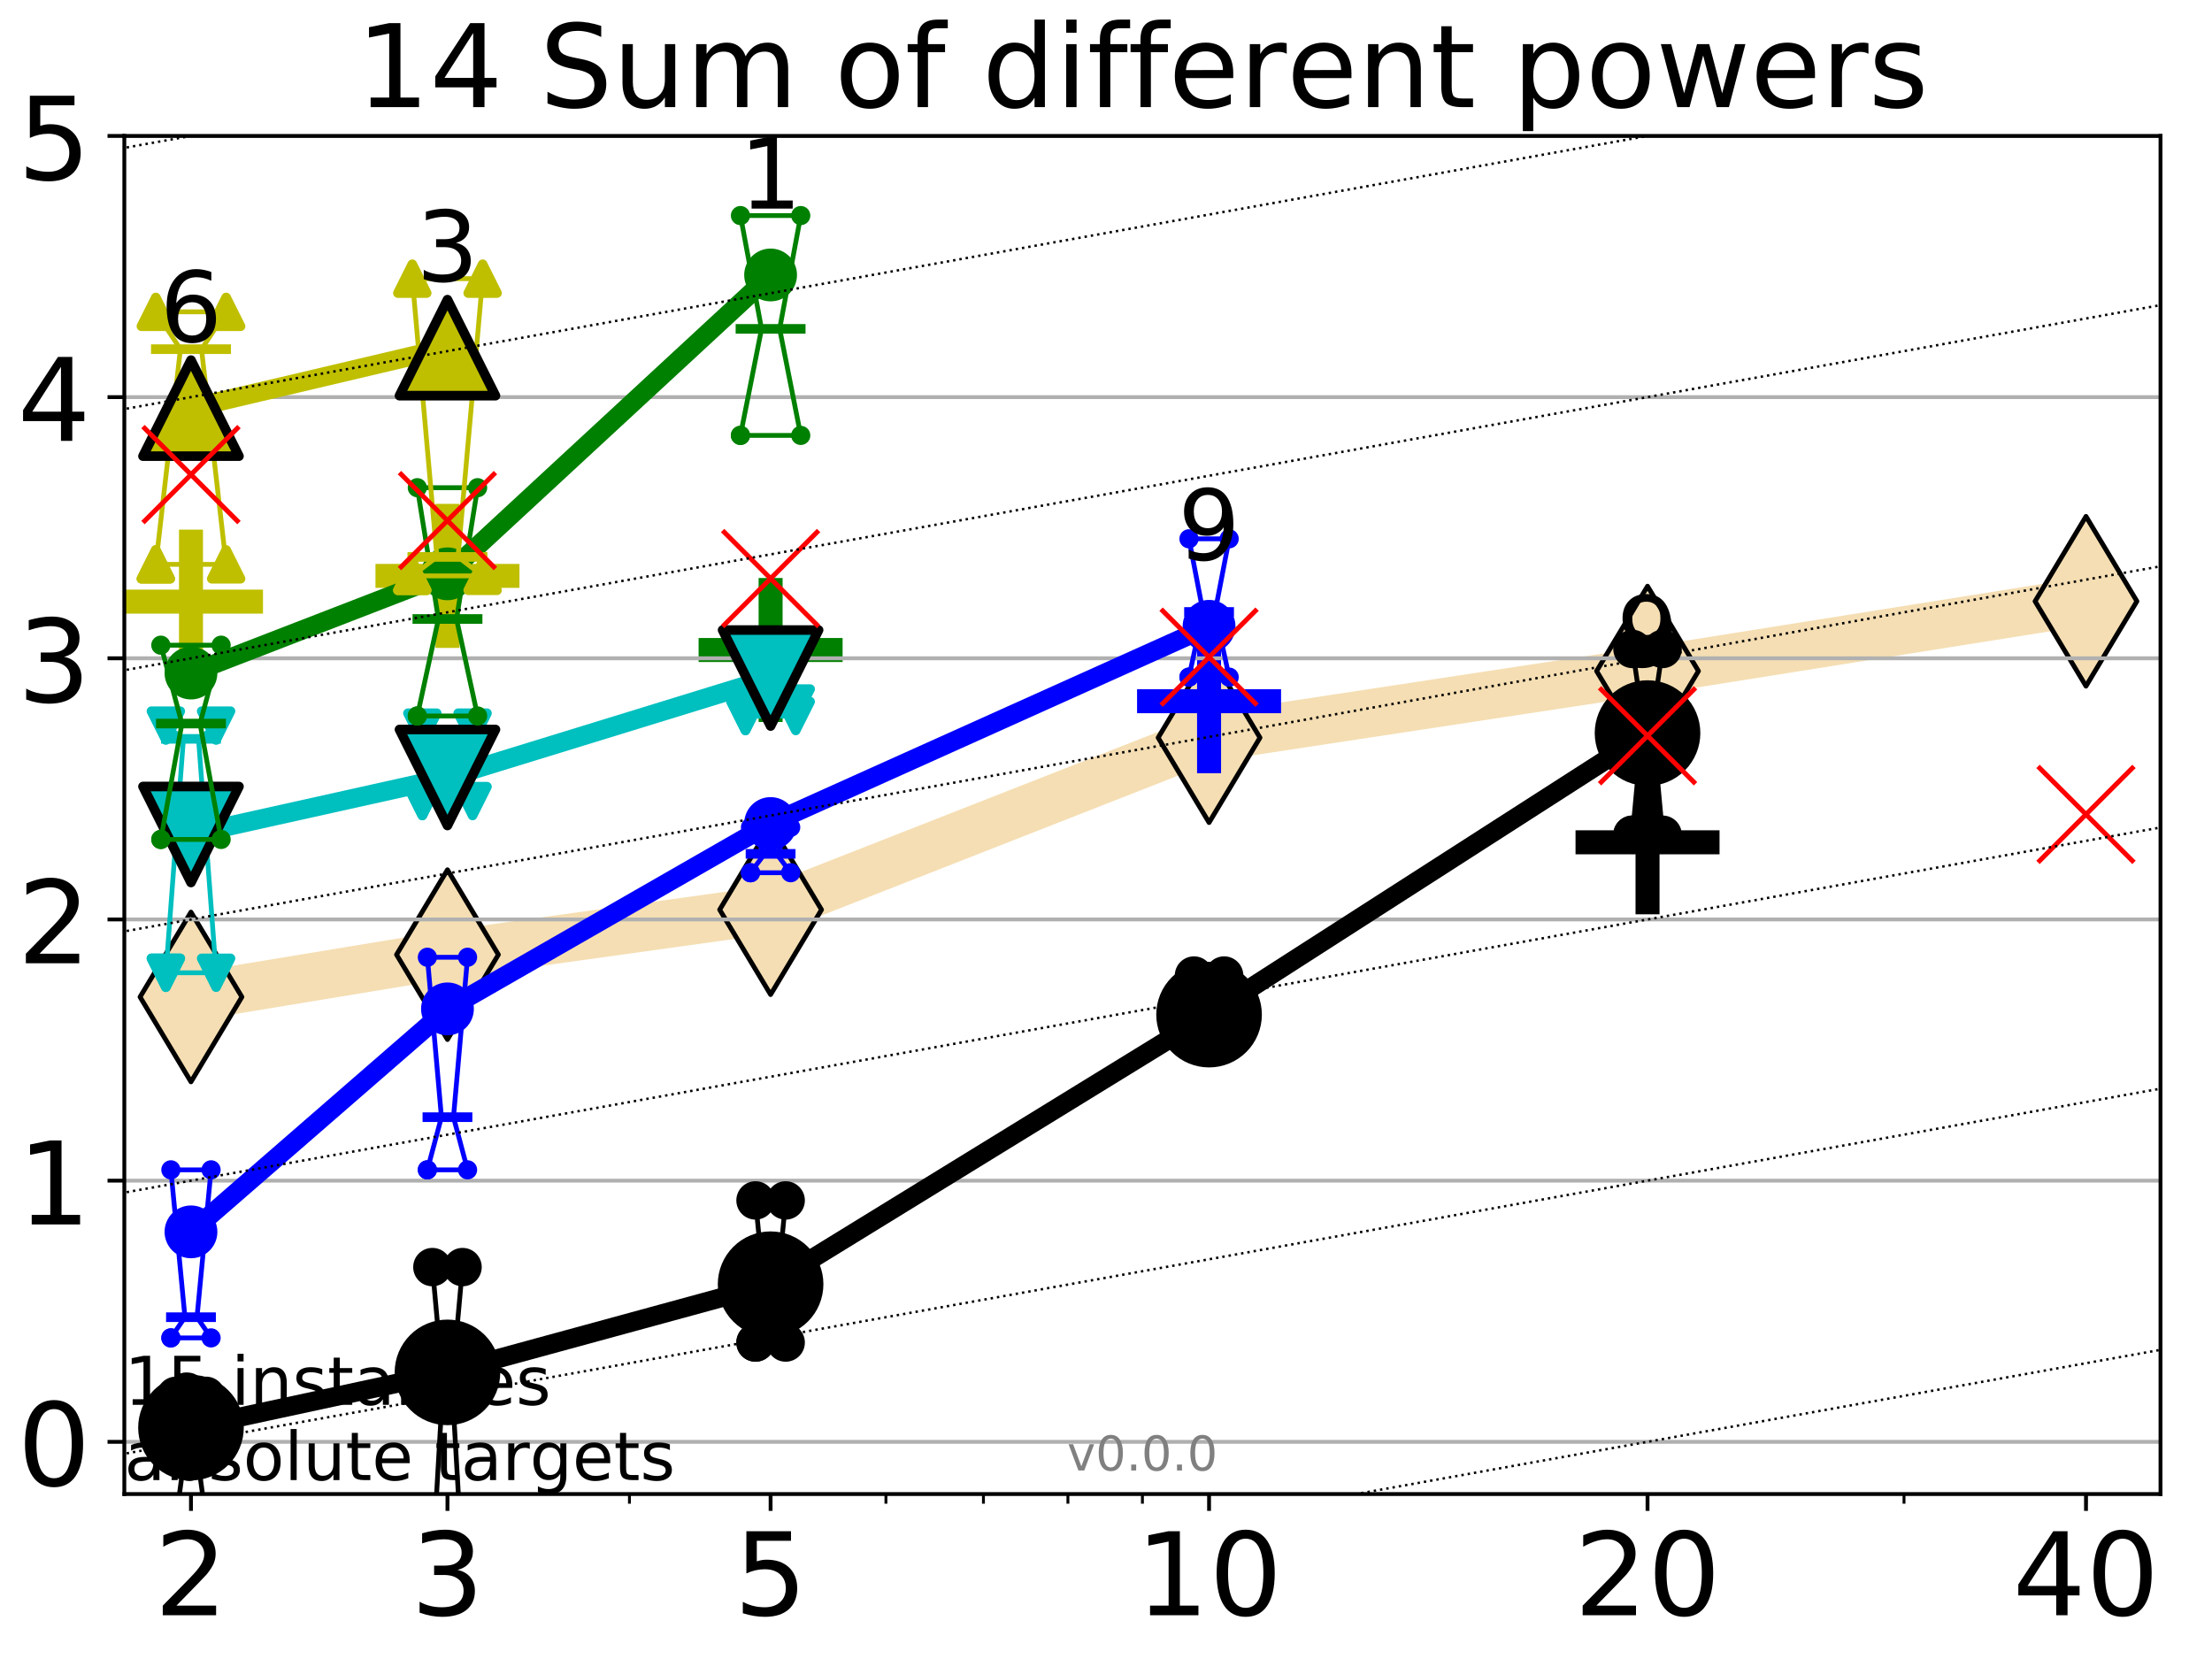 <?xml version="1.0" encoding="utf-8" standalone="no"?>
<!DOCTYPE svg PUBLIC "-//W3C//DTD SVG 1.1//EN"
  "http://www.w3.org/Graphics/SVG/1.1/DTD/svg11.dtd">
<!-- Created with matplotlib (http://matplotlib.org/) -->
<svg height="345.6pt" version="1.1" viewBox="0 0 460.8 345.6" width="460.8pt" xmlns="http://www.w3.org/2000/svg" xmlns:xlink="http://www.w3.org/1999/xlink">
 <defs>
  <style type="text/css">
*{stroke-linecap:butt;stroke-linejoin:round;}
  </style>
 </defs>
 <g id="figure_1">
  <g id="patch_1">
   <path d="M 0 345.6 
L 460.8 345.6 
L 460.8 0 
L 0 0 
z
" style="fill:#ffffff;"/>
  </g>
  <g id="axes_1">
   <g id="patch_2">
    <path d="M 25.9 311.24 
L 450.072 311.24 
L 450.072 28.32 
L 25.9 28.32 
z
" style="fill:#ffffff;"/>
   </g>
   <g id="line2d_1">
    <path clip-path="url(#pa399b75a13)" d="M 39.784 207.686 
L 93.215 198.872 
L 160.53 189.507 
L 251.87 153.675 
L 343.211 139.796 
L 434.551 125.256 
" style="fill:none;stroke:#f5deb3;stroke-linecap:square;stroke-width:10;"/>
    <defs>
     <path d="M -0 17.678 
L 10.607 0 
L 0 -17.678 
L -10.607 -0 
z
" id="m96b3db9149" style="stroke:#000000;stroke-linejoin:miter;"/>
    </defs>
    <g clip-path="url(#pa399b75a13)">
     <use style="fill:#f5deb3;stroke:#000000;stroke-linejoin:miter;" x="39.784" xlink:href="#m96b3db9149" y="207.686"/>
     <use style="fill:#f5deb3;stroke:#000000;stroke-linejoin:miter;" x="93.215" xlink:href="#m96b3db9149" y="198.872"/>
     <use style="fill:#f5deb3;stroke:#000000;stroke-linejoin:miter;" x="160.53" xlink:href="#m96b3db9149" y="189.507"/>
     <use style="fill:#f5deb3;stroke:#000000;stroke-linejoin:miter;" x="251.87" xlink:href="#m96b3db9149" y="153.675"/>
     <use style="fill:#f5deb3;stroke:#000000;stroke-linejoin:miter;" x="343.211" xlink:href="#m96b3db9149" y="139.796"/>
     <use style="fill:#f5deb3;stroke:#000000;stroke-linejoin:miter;" x="434.551" xlink:href="#m96b3db9149" y="125.256"/>
    </g>
   </g>
   <g id="line2d_2">
    <defs>
     <path d="M -15 0 
L 15 0 
M 0 15 
L 0 -15 
" id="m289714e58a" style="stroke:#bfbf00;stroke-width:5;"/>
    </defs>
    <g clip-path="url(#pa399b75a13)">
     <use style="fill:#bfbf00;stroke:#bfbf00;stroke-width:5;" x="39.784" xlink:href="#m289714e58a" y="125.335"/>
    </g>
   </g>
   <g id="line2d_3">
    <defs>
     <path d="M -15 0 
L 15 0 
M 0 15 
L 0 -15 
" id="ma087e06f4d" style="stroke:#0000ff;stroke-width:5;"/>
    </defs>
    <g clip-path="url(#pa399b75a13)">
     <use style="fill:#0000ff;stroke:#0000ff;stroke-width:5;" x="251.87" xlink:href="#ma087e06f4d" y="146.072"/>
    </g>
   </g>
   <g id="line2d_4">
    <g clip-path="url(#pa399b75a13)">
     <use style="fill:#bfbf00;stroke:#bfbf00;stroke-width:5;" x="93.215" xlink:href="#m289714e58a" y="119.967"/>
    </g>
   </g>
   <g id="line2d_5">
    <defs>
     <path d="M -15 0 
L 15 0 
M 0 15 
L 0 -15 
" id="m6d4184bf8c" style="stroke:#000000;stroke-width:5;"/>
    </defs>
    <g clip-path="url(#pa399b75a13)">
     <use style="stroke:#000000;stroke-width:5;" x="343.211" xlink:href="#m6d4184bf8c" y="175.462"/>
    </g>
   </g>
   <g id="line2d_6">
    <defs>
     <path d="M -15 0 
L 15 0 
M 0 15 
L 0 -15 
" id="m604ac83cd5" style="stroke:#008000;stroke-width:5;"/>
    </defs>
    <g clip-path="url(#pa399b75a13)">
     <use style="fill:#008000;stroke:#008000;stroke-width:5;" x="160.53" xlink:href="#m604ac83cd5" y="135.409"/>
    </g>
   </g>
   <g id="matplotlib.axis_1">
    <g id="xtick_1">
     <g id="line2d_7">
      <defs>
       <path d="M 0 0 
L 0 3.5 
" id="m62214cbdfd" style="stroke:#000000;stroke-width:0.8;"/>
      </defs>
      <g>
       <use style="stroke:#000000;stroke-width:0.8;" x="39.784" xlink:href="#m62214cbdfd" y="311.24"/>
      </g>
     </g>
     <g id="text_1">
      <!-- 2 -->
      <defs>
       <path d="M 19.188 8.297 
L 53.609 8.297 
L 53.609 0 
L 7.328 0 
L 7.328 8.297 
Q 12.938 14.109 22.625 23.891 
Q 32.328 33.688 34.812 36.531 
Q 39.547 41.844 41.422 45.531 
Q 43.312 49.219 43.312 52.781 
Q 43.312 58.594 39.234 62.25 
Q 35.156 65.922 28.609 65.922 
Q 23.969 65.922 18.812 64.312 
Q 13.672 62.703 7.812 59.422 
L 7.812 69.391 
Q 13.766 71.781 18.938 73 
Q 24.125 74.219 28.422 74.219 
Q 39.75 74.219 46.484 68.547 
Q 53.219 62.891 53.219 53.422 
Q 53.219 48.922 51.531 44.891 
Q 49.859 40.875 45.406 35.406 
Q 44.188 33.984 37.641 27.219 
Q 31.109 20.453 19.188 8.297 
z
" id="DejaVuSans-32"/>
      </defs>
      <g transform="translate(32.149 336.476)scale(0.24 -0.24)">
       <use xlink:href="#DejaVuSans-32"/>
      </g>
     </g>
    </g>
    <g id="xtick_2">
     <g id="line2d_8">
      <g>
       <use style="stroke:#000000;stroke-width:0.8;" x="93.215" xlink:href="#m62214cbdfd" y="311.24"/>
      </g>
     </g>
     <g id="text_2">
      <!-- 3 -->
      <defs>
       <path d="M 40.578 39.312 
Q 47.656 37.797 51.625 33 
Q 55.609 28.219 55.609 21.188 
Q 55.609 10.406 48.188 4.484 
Q 40.766 -1.422 27.094 -1.422 
Q 22.516 -1.422 17.656 -0.516 
Q 12.797 0.391 7.625 2.203 
L 7.625 11.719 
Q 11.719 9.328 16.594 8.109 
Q 21.484 6.891 26.812 6.891 
Q 36.078 6.891 40.938 10.547 
Q 45.797 14.203 45.797 21.188 
Q 45.797 27.641 41.281 31.266 
Q 36.766 34.906 28.719 34.906 
L 20.219 34.906 
L 20.219 43.016 
L 29.109 43.016 
Q 36.375 43.016 40.234 45.922 
Q 44.094 48.828 44.094 54.297 
Q 44.094 59.906 40.109 62.906 
Q 36.141 65.922 28.719 65.922 
Q 24.656 65.922 20.016 65.031 
Q 15.375 64.156 9.812 62.312 
L 9.812 71.094 
Q 15.438 72.656 20.344 73.438 
Q 25.25 74.219 29.594 74.219 
Q 40.828 74.219 47.359 69.109 
Q 53.906 64.016 53.906 55.328 
Q 53.906 49.266 50.438 45.094 
Q 46.969 40.922 40.578 39.312 
z
" id="DejaVuSans-33"/>
      </defs>
      <g transform="translate(85.58 336.476)scale(0.24 -0.24)">
       <use xlink:href="#DejaVuSans-33"/>
      </g>
     </g>
    </g>
    <g id="xtick_3">
     <g id="line2d_9">
      <g>
       <use style="stroke:#000000;stroke-width:0.8;" x="160.53" xlink:href="#m62214cbdfd" y="311.24"/>
      </g>
     </g>
     <g id="text_3">
      <!-- 5 -->
      <defs>
       <path d="M 10.797 72.906 
L 49.516 72.906 
L 49.516 64.594 
L 19.828 64.594 
L 19.828 46.734 
Q 21.969 47.469 24.109 47.828 
Q 26.266 48.188 28.422 48.188 
Q 40.625 48.188 47.75 41.5 
Q 54.891 34.812 54.891 23.391 
Q 54.891 11.625 47.562 5.094 
Q 40.234 -1.422 26.906 -1.422 
Q 22.312 -1.422 17.547 -0.641 
Q 12.797 0.141 7.719 1.703 
L 7.719 11.625 
Q 12.109 9.234 16.797 8.062 
Q 21.484 6.891 26.703 6.891 
Q 35.156 6.891 40.078 11.328 
Q 45.016 15.766 45.016 23.391 
Q 45.016 31 40.078 35.438 
Q 35.156 39.891 26.703 39.891 
Q 22.75 39.891 18.812 39.016 
Q 14.891 38.141 10.797 36.281 
z
" id="DejaVuSans-35"/>
      </defs>
      <g transform="translate(152.895 336.476)scale(0.24 -0.24)">
       <use xlink:href="#DejaVuSans-35"/>
      </g>
     </g>
    </g>
    <g id="xtick_4">
     <g id="line2d_10">
      <g>
       <use style="stroke:#000000;stroke-width:0.8;" x="251.87" xlink:href="#m62214cbdfd" y="311.24"/>
      </g>
     </g>
     <g id="text_4">
      <!-- 10 -->
      <defs>
       <path d="M 12.406 8.297 
L 28.516 8.297 
L 28.516 63.922 
L 10.984 60.406 
L 10.984 69.391 
L 28.422 72.906 
L 38.281 72.906 
L 38.281 8.297 
L 54.391 8.297 
L 54.391 0 
L 12.406 0 
z
" id="DejaVuSans-31"/>
       <path d="M 31.781 66.406 
Q 24.172 66.406 20.328 58.906 
Q 16.5 51.422 16.5 36.375 
Q 16.5 21.391 20.328 13.891 
Q 24.172 6.391 31.781 6.391 
Q 39.453 6.391 43.281 13.891 
Q 47.125 21.391 47.125 36.375 
Q 47.125 51.422 43.281 58.906 
Q 39.453 66.406 31.781 66.406 
z
M 31.781 74.219 
Q 44.047 74.219 50.516 64.516 
Q 56.984 54.828 56.984 36.375 
Q 56.984 17.969 50.516 8.266 
Q 44.047 -1.422 31.781 -1.422 
Q 19.531 -1.422 13.062 8.266 
Q 6.594 17.969 6.594 36.375 
Q 6.594 54.828 13.062 64.516 
Q 19.531 74.219 31.781 74.219 
z
" id="DejaVuSans-30"/>
      </defs>
      <g transform="translate(236.6 336.476)scale(0.24 -0.24)">
       <use xlink:href="#DejaVuSans-31"/>
       <use x="63.623" xlink:href="#DejaVuSans-30"/>
      </g>
     </g>
    </g>
    <g id="xtick_5">
     <g id="line2d_11">
      <g>
       <use style="stroke:#000000;stroke-width:0.8;" x="343.211" xlink:href="#m62214cbdfd" y="311.24"/>
      </g>
     </g>
     <g id="text_5">
      <!-- 20 -->
      <g transform="translate(327.941 336.476)scale(0.24 -0.24)">
       <use xlink:href="#DejaVuSans-32"/>
       <use x="63.623" xlink:href="#DejaVuSans-30"/>
      </g>
     </g>
    </g>
    <g id="xtick_6">
     <g id="line2d_12">
      <g>
       <use style="stroke:#000000;stroke-width:0.8;" x="434.551" xlink:href="#m62214cbdfd" y="311.24"/>
      </g>
     </g>
     <g id="text_6">
      <!-- 40 -->
      <defs>
       <path d="M 37.797 64.312 
L 12.891 25.391 
L 37.797 25.391 
z
M 35.203 72.906 
L 47.609 72.906 
L 47.609 25.391 
L 58.016 25.391 
L 58.016 17.188 
L 47.609 17.188 
L 47.609 0 
L 37.797 0 
L 37.797 17.188 
L 4.891 17.188 
L 4.891 26.703 
z
" id="DejaVuSans-34"/>
      </defs>
      <g transform="translate(419.281 336.476)scale(0.24 -0.24)">
       <use xlink:href="#DejaVuSans-34"/>
       <use x="63.623" xlink:href="#DejaVuSans-30"/>
      </g>
     </g>
    </g>
    <g id="xtick_7">
     <g id="line2d_13">
      <defs>
       <path d="M 0 0 
L 0 2 
" id="m716f63e120" style="stroke:#000000;stroke-width:0.6;"/>
      </defs>
      <g>
       <use style="stroke:#000000;stroke-width:0.6;" x="39.784" xlink:href="#m716f63e120" y="311.24"/>
      </g>
     </g>
    </g>
    <g id="xtick_8">
     <g id="line2d_14">
      <g>
       <use style="stroke:#000000;stroke-width:0.6;" x="93.215" xlink:href="#m716f63e120" y="311.24"/>
      </g>
     </g>
    </g>
    <g id="xtick_9">
     <g id="line2d_15">
      <g>
       <use style="stroke:#000000;stroke-width:0.6;" x="131.125" xlink:href="#m716f63e120" y="311.24"/>
      </g>
     </g>
    </g>
    <g id="xtick_10">
     <g id="line2d_16">
      <g>
       <use style="stroke:#000000;stroke-width:0.6;" x="160.53" xlink:href="#m716f63e120" y="311.24"/>
      </g>
     </g>
    </g>
    <g id="xtick_11">
     <g id="line2d_17">
      <g>
       <use style="stroke:#000000;stroke-width:0.6;" x="184.555" xlink:href="#m716f63e120" y="311.24"/>
      </g>
     </g>
    </g>
    <g id="xtick_12">
     <g id="line2d_18">
      <g>
       <use style="stroke:#000000;stroke-width:0.6;" x="204.869" xlink:href="#m716f63e120" y="311.24"/>
      </g>
     </g>
    </g>
    <g id="xtick_13">
     <g id="line2d_19">
      <g>
       <use style="stroke:#000000;stroke-width:0.6;" x="222.465" xlink:href="#m716f63e120" y="311.24"/>
      </g>
     </g>
    </g>
    <g id="xtick_14">
     <g id="line2d_20">
      <g>
       <use style="stroke:#000000;stroke-width:0.6;" x="237.986" xlink:href="#m716f63e120" y="311.24"/>
      </g>
     </g>
    </g>
    <g id="xtick_15">
     <g id="line2d_21">
      <g>
       <use style="stroke:#000000;stroke-width:0.6;" x="343.211" xlink:href="#m716f63e120" y="311.24"/>
      </g>
     </g>
    </g>
    <g id="xtick_16">
     <g id="line2d_22">
      <g>
       <use style="stroke:#000000;stroke-width:0.6;" x="396.641" xlink:href="#m716f63e120" y="311.24"/>
      </g>
     </g>
    </g>
    <g id="xtick_17">
     <g id="line2d_23">
      <g>
       <use style="stroke:#000000;stroke-width:0.6;" x="434.551" xlink:href="#m716f63e120" y="311.24"/>
      </g>
     </g>
    </g>
   </g>
   <g id="matplotlib.axis_2">
    <g id="ytick_1">
     <g id="line2d_24">
      <path clip-path="url(#pa399b75a13)" d="M 25.9 300.358 
L 450.072 300.358 
" style="fill:none;stroke:#b0b0b0;stroke-linecap:square;stroke-width:0.8;"/>
     </g>
     <g id="line2d_25">
      <defs>
       <path d="M 0 0 
L -3.5 0 
" id="m434cf7ea95" style="stroke:#000000;stroke-width:0.8;"/>
      </defs>
      <g>
       <use style="stroke:#000000;stroke-width:0.8;" x="25.9" xlink:href="#m434cf7ea95" y="300.358"/>
      </g>
     </g>
     <g id="text_7">
      <!-- 0 -->
      <g transform="translate(3.63 309.477)scale(0.24 -0.24)">
       <use xlink:href="#DejaVuSans-30"/>
      </g>
     </g>
    </g>
    <g id="ytick_2">
     <g id="line2d_26">
      <path clip-path="url(#pa399b75a13)" d="M 25.9 245.951 
L 450.072 245.951 
" style="fill:none;stroke:#b0b0b0;stroke-linecap:square;stroke-width:0.8;"/>
     </g>
     <g id="line2d_27">
      <g>
       <use style="stroke:#000000;stroke-width:0.8;" x="25.9" xlink:href="#m434cf7ea95" y="245.951"/>
      </g>
     </g>
     <g id="text_8">
      <!-- 1 -->
      <g transform="translate(3.63 255.069)scale(0.24 -0.24)">
       <use xlink:href="#DejaVuSans-31"/>
      </g>
     </g>
    </g>
    <g id="ytick_3">
     <g id="line2d_28">
      <path clip-path="url(#pa399b75a13)" d="M 25.9 191.543 
L 450.072 191.543 
" style="fill:none;stroke:#b0b0b0;stroke-linecap:square;stroke-width:0.8;"/>
     </g>
     <g id="line2d_29">
      <g>
       <use style="stroke:#000000;stroke-width:0.8;" x="25.9" xlink:href="#m434cf7ea95" y="191.543"/>
      </g>
     </g>
     <g id="text_9">
      <!-- 2 -->
      <g transform="translate(3.63 200.661)scale(0.24 -0.24)">
       <use xlink:href="#DejaVuSans-32"/>
      </g>
     </g>
    </g>
    <g id="ytick_4">
     <g id="line2d_30">
      <path clip-path="url(#pa399b75a13)" d="M 25.9 137.135 
L 450.072 137.135 
" style="fill:none;stroke:#b0b0b0;stroke-linecap:square;stroke-width:0.8;"/>
     </g>
     <g id="line2d_31">
      <g>
       <use style="stroke:#000000;stroke-width:0.8;" x="25.9" xlink:href="#m434cf7ea95" y="137.135"/>
      </g>
     </g>
     <g id="text_10">
      <!-- 3 -->
      <g transform="translate(3.63 146.254)scale(0.24 -0.24)">
       <use xlink:href="#DejaVuSans-33"/>
      </g>
     </g>
    </g>
    <g id="ytick_5">
     <g id="line2d_32">
      <path clip-path="url(#pa399b75a13)" d="M 25.9 82.728 
L 450.072 82.728 
" style="fill:none;stroke:#b0b0b0;stroke-linecap:square;stroke-width:0.8;"/>
     </g>
     <g id="line2d_33">
      <g>
       <use style="stroke:#000000;stroke-width:0.8;" x="25.9" xlink:href="#m434cf7ea95" y="82.728"/>
      </g>
     </g>
     <g id="text_11">
      <!-- 4 -->
      <g transform="translate(3.63 91.846)scale(0.24 -0.24)">
       <use xlink:href="#DejaVuSans-34"/>
      </g>
     </g>
    </g>
    <g id="ytick_6">
     <g id="line2d_34">
      <path clip-path="url(#pa399b75a13)" d="M 25.9 28.32 
L 450.072 28.32 
" style="fill:none;stroke:#b0b0b0;stroke-linecap:square;stroke-width:0.8;"/>
     </g>
     <g id="line2d_35">
      <g>
       <use style="stroke:#000000;stroke-width:0.8;" x="25.9" xlink:href="#m434cf7ea95" y="28.32"/>
      </g>
     </g>
     <g id="text_12">
      <!-- 5 -->
      <g transform="translate(3.63 37.438)scale(0.24 -0.24)">
       <use xlink:href="#DejaVuSans-35"/>
      </g>
     </g>
    </g>
   </g>
   <g id="line2d_36">
    <path clip-path="url(#pa399b75a13)" d="M 36.644 316.737 
L 38.842 300.358 
L 36.644 290.778 
L 42.924 290.778 
L 40.726 300.358 
L 42.924 316.737 
L 36.644 316.737 
" style="fill:none;stroke:#000000;stroke-linecap:square;"/>
   </g>
   <g id="line2d_37">
    <path clip-path="url(#pa399b75a13)" d="M 36.644 316.737 
L 42.924 316.737 
L 42.924 290.778 
L 36.644 290.778 
L 36.644 316.737 
" style="fill:none;"/>
    <defs>
     <path d="M 0 3 
C 0.796 3 1.559 2.684 2.121 2.121 
C 2.684 1.559 3 0.796 3 0 
C 3 -0.796 2.684 -1.559 2.121 -2.121 
C 1.559 -2.684 0.796 -3 0 -3 
C -0.796 -3 -1.559 -2.684 -2.121 -2.121 
C -2.684 -1.559 -3 -0.796 -3 0 
C -3 0.796 -2.684 1.559 -2.121 2.121 
C -1.559 2.684 -0.796 3 0 3 
z
" id="m499298f7ec" style="stroke:#000000;stroke-width:2;"/>
    </defs>
    <g clip-path="url(#pa399b75a13)">
     <use style="stroke:#000000;stroke-width:2;" x="36.644" xlink:href="#m499298f7ec" y="316.737"/>
     <use style="stroke:#000000;stroke-width:2;" x="42.924" xlink:href="#m499298f7ec" y="316.737"/>
     <use style="stroke:#000000;stroke-width:2;" x="42.924" xlink:href="#m499298f7ec" y="290.778"/>
     <use style="stroke:#000000;stroke-width:2;" x="36.644" xlink:href="#m499298f7ec" y="290.778"/>
     <use style="stroke:#000000;stroke-width:2;" x="36.644" xlink:href="#m499298f7ec" y="316.737"/>
    </g>
   </g>
   <g id="line2d_38">
    <path clip-path="url(#pa399b75a13)" d="M 36.644 300.358 
L 42.924 300.358 
" style="fill:none;stroke:#000000;stroke-linecap:square;stroke-width:2;"/>
   </g>
   <g id="line2d_39">
    <path clip-path="url(#pa399b75a13)" d="M 90.075 326.318 
L 92.273 288.288 
L 90.075 263.959 
L 96.355 263.959 
L 94.157 288.288 
L 96.355 326.318 
L 90.075 326.318 
" style="fill:none;stroke:#000000;stroke-linecap:square;"/>
   </g>
   <g id="line2d_40">
    <path clip-path="url(#pa399b75a13)" d="M 90.075 326.318 
L 96.355 326.318 
L 96.355 263.959 
L 90.075 263.959 
L 90.075 326.318 
" style="fill:none;"/>
    <g clip-path="url(#pa399b75a13)">
     <use style="stroke:#000000;stroke-width:2;" x="90.075" xlink:href="#m499298f7ec" y="326.318"/>
     <use style="stroke:#000000;stroke-width:2;" x="96.355" xlink:href="#m499298f7ec" y="326.318"/>
     <use style="stroke:#000000;stroke-width:2;" x="96.355" xlink:href="#m499298f7ec" y="263.959"/>
     <use style="stroke:#000000;stroke-width:2;" x="90.075" xlink:href="#m499298f7ec" y="263.959"/>
     <use style="stroke:#000000;stroke-width:2;" x="90.075" xlink:href="#m499298f7ec" y="326.318"/>
    </g>
   </g>
   <g id="line2d_41">
    <path clip-path="url(#pa399b75a13)" d="M 90.075 288.288 
L 96.355 288.288 
" style="fill:none;stroke:#000000;stroke-linecap:square;stroke-width:2;"/>
   </g>
   <g id="line2d_42">
    <path clip-path="url(#pa399b75a13)" d="M 157.39 279.672 
L 159.588 272.874 
L 157.39 250.071 
L 163.669 250.071 
L 161.472 272.874 
L 163.669 279.672 
L 157.39 279.672 
" style="fill:none;stroke:#000000;stroke-linecap:square;"/>
   </g>
   <g id="line2d_43">
    <path clip-path="url(#pa399b75a13)" d="M 157.39 279.672 
L 163.669 279.672 
L 163.669 250.071 
L 157.39 250.071 
L 157.39 279.672 
" style="fill:none;"/>
    <g clip-path="url(#pa399b75a13)">
     <use style="stroke:#000000;stroke-width:2;" x="157.39" xlink:href="#m499298f7ec" y="279.672"/>
     <use style="stroke:#000000;stroke-width:2;" x="163.669" xlink:href="#m499298f7ec" y="279.672"/>
     <use style="stroke:#000000;stroke-width:2;" x="163.669" xlink:href="#m499298f7ec" y="250.071"/>
     <use style="stroke:#000000;stroke-width:2;" x="157.39" xlink:href="#m499298f7ec" y="250.071"/>
     <use style="stroke:#000000;stroke-width:2;" x="157.39" xlink:href="#m499298f7ec" y="279.672"/>
    </g>
   </g>
   <g id="line2d_44">
    <path clip-path="url(#pa399b75a13)" d="M 157.39 272.874 
L 163.669 272.874 
" style="fill:none;stroke:#000000;stroke-linecap:square;stroke-width:2;"/>
   </g>
   <g id="line2d_45">
    <path clip-path="url(#pa399b75a13)" d="M 248.73 209.585 
L 250.928 205.18 
L 248.73 203.223 
L 255.01 203.223 
L 252.812 205.18 
L 255.01 209.585 
L 248.73 209.585 
" style="fill:none;stroke:#000000;stroke-linecap:square;"/>
   </g>
   <g id="line2d_46">
    <path clip-path="url(#pa399b75a13)" d="M 248.73 209.585 
L 255.01 209.585 
L 255.01 203.223 
L 248.73 203.223 
L 248.73 209.585 
" style="fill:none;"/>
    <g clip-path="url(#pa399b75a13)">
     <use style="stroke:#000000;stroke-width:2;" x="248.73" xlink:href="#m499298f7ec" y="209.585"/>
     <use style="stroke:#000000;stroke-width:2;" x="255.01" xlink:href="#m499298f7ec" y="209.585"/>
     <use style="stroke:#000000;stroke-width:2;" x="255.01" xlink:href="#m499298f7ec" y="203.223"/>
     <use style="stroke:#000000;stroke-width:2;" x="248.73" xlink:href="#m499298f7ec" y="203.223"/>
     <use style="stroke:#000000;stroke-width:2;" x="248.73" xlink:href="#m499298f7ec" y="209.585"/>
    </g>
   </g>
   <g id="line2d_47">
    <path clip-path="url(#pa399b75a13)" d="M 248.73 205.18 
L 255.01 205.18 
" style="fill:none;stroke:#000000;stroke-linecap:square;stroke-width:2;"/>
   </g>
   <g id="line2d_48">
    <path clip-path="url(#pa399b75a13)" d="M 340.071 173.888 
L 342.269 150.134 
L 340.071 135.191 
L 346.35 135.191 
L 344.152 150.134 
L 346.35 173.888 
L 340.071 173.888 
" style="fill:none;stroke:#000000;stroke-linecap:square;"/>
   </g>
   <g id="line2d_49">
    <path clip-path="url(#pa399b75a13)" d="M 340.071 173.888 
L 346.35 173.888 
L 346.35 135.191 
L 340.071 135.191 
L 340.071 173.888 
" style="fill:none;"/>
    <g clip-path="url(#pa399b75a13)">
     <use style="stroke:#000000;stroke-width:2;" x="340.071" xlink:href="#m499298f7ec" y="173.888"/>
     <use style="stroke:#000000;stroke-width:2;" x="346.35" xlink:href="#m499298f7ec" y="173.888"/>
     <use style="stroke:#000000;stroke-width:2;" x="346.35" xlink:href="#m499298f7ec" y="135.191"/>
     <use style="stroke:#000000;stroke-width:2;" x="340.071" xlink:href="#m499298f7ec" y="135.191"/>
     <use style="stroke:#000000;stroke-width:2;" x="340.071" xlink:href="#m499298f7ec" y="173.888"/>
    </g>
   </g>
   <g id="line2d_50">
    <path clip-path="url(#pa399b75a13)" d="M 340.071 150.134 
L 346.35 150.134 
" style="fill:none;stroke:#000000;stroke-linecap:square;stroke-width:2;"/>
   </g>
   <g id="line2d_51">
    <path clip-path="url(#pa399b75a13)" d="M 39.784 297.401 
L 93.215 285.893 
" style="fill:none;stroke:#000000;stroke-linecap:square;stroke-width:4;"/>
   </g>
   <g id="line2d_52">
    <path clip-path="url(#pa399b75a13)" d="M 93.215 285.893 
L 160.53 267.523 
" style="fill:none;stroke:#000000;stroke-linecap:square;stroke-width:4;"/>
   </g>
   <g id="line2d_53">
    <path clip-path="url(#pa399b75a13)" d="M 160.53 267.523 
L 251.87 211.365 
" style="fill:none;stroke:#000000;stroke-linecap:square;stroke-width:4;"/>
   </g>
   <g id="line2d_54">
    <path clip-path="url(#pa399b75a13)" d="M 251.87 211.365 
L 343.211 152.716 
" style="fill:none;stroke:#000000;stroke-linecap:square;stroke-width:4;"/>
   </g>
   <g id="line2d_55">
    <path clip-path="url(#pa399b75a13)" d="M 39.784 297.401 
L 93.215 285.893 
L 160.53 267.523 
L 251.87 211.365 
L 343.211 152.716 
" style="fill:none;"/>
    <defs>
     <path d="M 0 10 
C 2.652 10 5.196 8.946 7.071 7.071 
C 8.946 5.196 10 2.652 10 0 
C 10 -2.652 8.946 -5.196 7.071 -7.071 
C 5.196 -8.946 2.652 -10 0 -10 
C -2.652 -10 -5.196 -8.946 -7.071 -7.071 
C -8.946 -5.196 -10 -2.652 -10 0 
C -10 2.652 -8.946 5.196 -7.071 7.071 
C -5.196 8.946 -2.652 10 0 10 
z
" id="m76dd045d91" style="stroke:#000000;stroke-width:2;"/>
    </defs>
    <g clip-path="url(#pa399b75a13)">
     <use style="stroke:#000000;stroke-width:2;" x="39.784" xlink:href="#m76dd045d91" y="297.401"/>
     <use style="stroke:#000000;stroke-width:2;" x="93.215" xlink:href="#m76dd045d91" y="285.893"/>
     <use style="stroke:#000000;stroke-width:2;" x="160.53" xlink:href="#m76dd045d91" y="267.523"/>
     <use style="stroke:#000000;stroke-width:2;" x="251.87" xlink:href="#m76dd045d91" y="211.365"/>
     <use style="stroke:#000000;stroke-width:2;" x="343.211" xlink:href="#m76dd045d91" y="152.716"/>
    </g>
   </g>
   <g id="line2d_56">
    <path clip-path="url(#pa399b75a13)" d="M 35.597 278.707 
L 38.528 274.399 
L 35.597 243.699 
L 43.971 243.699 
L 41.04 274.399 
L 43.971 278.707 
L 35.597 278.707 
" style="fill:none;stroke:#0000ff;stroke-linecap:square;"/>
   </g>
   <g id="line2d_57">
    <path clip-path="url(#pa399b75a13)" d="M 35.597 278.707 
L 43.971 278.707 
L 43.971 243.699 
L 35.597 243.699 
L 35.597 278.707 
" style="fill:none;"/>
    <defs>
     <path d="M 0 1.5 
C 0.398 1.5 0.779 1.342 1.061 1.061 
C 1.342 0.779 1.5 0.398 1.5 0 
C 1.5 -0.398 1.342 -0.779 1.061 -1.061 
C 0.779 -1.342 0.398 -1.5 0 -1.5 
C -0.398 -1.5 -0.779 -1.342 -1.061 -1.061 
C -1.342 -0.779 -1.5 -0.398 -1.5 0 
C -1.5 0.398 -1.342 0.779 -1.061 1.061 
C -0.779 1.342 -0.398 1.5 0 1.5 
z
" id="mc74377bb6d" style="stroke:#0000ff;"/>
    </defs>
    <g clip-path="url(#pa399b75a13)">
     <use style="fill:#0000ff;stroke:#0000ff;" x="35.597" xlink:href="#mc74377bb6d" y="278.707"/>
     <use style="fill:#0000ff;stroke:#0000ff;" x="43.971" xlink:href="#mc74377bb6d" y="278.707"/>
     <use style="fill:#0000ff;stroke:#0000ff;" x="43.971" xlink:href="#mc74377bb6d" y="243.699"/>
     <use style="fill:#0000ff;stroke:#0000ff;" x="35.597" xlink:href="#mc74377bb6d" y="243.699"/>
     <use style="fill:#0000ff;stroke:#0000ff;" x="35.597" xlink:href="#mc74377bb6d" y="278.707"/>
    </g>
   </g>
   <g id="line2d_58">
    <path clip-path="url(#pa399b75a13)" d="M 35.597 274.399 
L 43.971 274.399 
" style="fill:none;stroke:#0000ff;stroke-linecap:square;stroke-width:2;"/>
   </g>
   <g id="line2d_59">
    <path clip-path="url(#pa399b75a13)" d="M 89.028 243.699 
L 91.959 232.728 
L 89.028 199.415 
L 97.401 199.415 
L 94.471 232.728 
L 97.401 243.699 
L 89.028 243.699 
" style="fill:none;stroke:#0000ff;stroke-linecap:square;"/>
   </g>
   <g id="line2d_60">
    <path clip-path="url(#pa399b75a13)" d="M 89.028 243.699 
L 97.401 243.699 
L 97.401 199.415 
L 89.028 199.415 
L 89.028 243.699 
" style="fill:none;"/>
    <g clip-path="url(#pa399b75a13)">
     <use style="fill:#0000ff;stroke:#0000ff;" x="89.028" xlink:href="#mc74377bb6d" y="243.699"/>
     <use style="fill:#0000ff;stroke:#0000ff;" x="97.401" xlink:href="#mc74377bb6d" y="243.699"/>
     <use style="fill:#0000ff;stroke:#0000ff;" x="97.401" xlink:href="#mc74377bb6d" y="199.415"/>
     <use style="fill:#0000ff;stroke:#0000ff;" x="89.028" xlink:href="#mc74377bb6d" y="199.415"/>
     <use style="fill:#0000ff;stroke:#0000ff;" x="89.028" xlink:href="#mc74377bb6d" y="243.699"/>
    </g>
   </g>
   <g id="line2d_61">
    <path clip-path="url(#pa399b75a13)" d="M 89.028 232.728 
L 97.401 232.728 
" style="fill:none;stroke:#0000ff;stroke-linecap:square;stroke-width:2;"/>
   </g>
   <g id="line2d_62">
    <path clip-path="url(#pa399b75a13)" d="M 156.343 181.805 
L 159.274 177.879 
L 156.343 172.34 
L 164.716 172.34 
L 161.786 177.879 
L 164.716 181.805 
L 156.343 181.805 
" style="fill:none;stroke:#0000ff;stroke-linecap:square;"/>
   </g>
   <g id="line2d_63">
    <path clip-path="url(#pa399b75a13)" d="M 156.343 181.805 
L 164.716 181.805 
L 164.716 172.34 
L 156.343 172.34 
L 156.343 181.805 
" style="fill:none;"/>
    <g clip-path="url(#pa399b75a13)">
     <use style="fill:#0000ff;stroke:#0000ff;" x="156.343" xlink:href="#mc74377bb6d" y="181.805"/>
     <use style="fill:#0000ff;stroke:#0000ff;" x="164.716" xlink:href="#mc74377bb6d" y="181.805"/>
     <use style="fill:#0000ff;stroke:#0000ff;" x="164.716" xlink:href="#mc74377bb6d" y="172.34"/>
     <use style="fill:#0000ff;stroke:#0000ff;" x="156.343" xlink:href="#mc74377bb6d" y="172.34"/>
     <use style="fill:#0000ff;stroke:#0000ff;" x="156.343" xlink:href="#mc74377bb6d" y="181.805"/>
    </g>
   </g>
   <g id="line2d_64">
    <path clip-path="url(#pa399b75a13)" d="M 156.343 177.879 
L 164.716 177.879 
" style="fill:none;stroke:#0000ff;stroke-linecap:square;stroke-width:2;"/>
   </g>
   <g id="line2d_65">
    <path clip-path="url(#pa399b75a13)" d="M 247.683 141.056 
L 250.614 127.475 
L 247.683 112.245 
L 256.057 112.245 
L 253.126 127.475 
L 256.057 141.056 
L 247.683 141.056 
" style="fill:none;stroke:#0000ff;stroke-linecap:square;"/>
   </g>
   <g id="line2d_66">
    <path clip-path="url(#pa399b75a13)" d="M 247.683 141.056 
L 256.057 141.056 
L 256.057 112.245 
L 247.683 112.245 
L 247.683 141.056 
" style="fill:none;"/>
    <g clip-path="url(#pa399b75a13)">
     <use style="fill:#0000ff;stroke:#0000ff;" x="247.683" xlink:href="#mc74377bb6d" y="141.056"/>
     <use style="fill:#0000ff;stroke:#0000ff;" x="256.057" xlink:href="#mc74377bb6d" y="141.056"/>
     <use style="fill:#0000ff;stroke:#0000ff;" x="256.057" xlink:href="#mc74377bb6d" y="112.245"/>
     <use style="fill:#0000ff;stroke:#0000ff;" x="247.683" xlink:href="#mc74377bb6d" y="112.245"/>
     <use style="fill:#0000ff;stroke:#0000ff;" x="247.683" xlink:href="#mc74377bb6d" y="141.056"/>
    </g>
   </g>
   <g id="line2d_67">
    <path clip-path="url(#pa399b75a13)" d="M 247.683 127.475 
L 256.057 127.475 
" style="fill:none;stroke:#0000ff;stroke-linecap:square;stroke-width:2;"/>
   </g>
   <g id="line2d_68">
    <path clip-path="url(#pa399b75a13)" d="M 39.784 256.619 
L 93.215 210.167 
" style="fill:none;stroke:#0000ff;stroke-linecap:square;stroke-width:4;"/>
   </g>
   <g id="line2d_69">
    <path clip-path="url(#pa399b75a13)" d="M 93.215 210.167 
L 160.53 171.553 
" style="fill:none;stroke:#0000ff;stroke-linecap:square;stroke-width:4;"/>
   </g>
   <g id="line2d_70">
    <path clip-path="url(#pa399b75a13)" d="M 160.53 171.553 
L 251.87 130.47 
" style="fill:none;stroke:#0000ff;stroke-linecap:square;stroke-width:4;"/>
   </g>
   <g id="line2d_71">
    <path clip-path="url(#pa399b75a13)" d="M 39.784 256.619 
L 93.215 210.167 
L 160.53 171.553 
L 251.87 130.47 
" style="fill:none;"/>
    <defs>
     <path d="M 0 5 
C 1.326 5 2.598 4.473 3.536 3.536 
C 4.473 2.598 5 1.326 5 0 
C 5 -1.326 4.473 -2.598 3.536 -3.536 
C 2.598 -4.473 1.326 -5 0 -5 
C -1.326 -5 -2.598 -4.473 -3.536 -3.536 
C -4.473 -2.598 -5 -1.326 -5 0 
C -5 1.326 -4.473 2.598 -3.536 3.536 
C -2.598 4.473 -1.326 5 0 5 
z
" id="m9a54b0d5cd" style="stroke:#0000ff;"/>
    </defs>
    <g clip-path="url(#pa399b75a13)">
     <use style="fill:#0000ff;stroke:#0000ff;" x="39.784" xlink:href="#m9a54b0d5cd" y="256.619"/>
     <use style="fill:#0000ff;stroke:#0000ff;" x="93.215" xlink:href="#m9a54b0d5cd" y="210.167"/>
     <use style="fill:#0000ff;stroke:#0000ff;" x="160.53" xlink:href="#m9a54b0d5cd" y="171.553"/>
     <use style="fill:#0000ff;stroke:#0000ff;" x="251.87" xlink:href="#m9a54b0d5cd" y="130.47"/>
    </g>
   </g>
   <g id="line2d_72">
    <path clip-path="url(#pa399b75a13)" d="M 34.551 202.649 
L 38.214 153.919 
L 34.551 151.155 
L 45.017 151.155 
L 41.354 153.919 
L 45.017 202.649 
L 34.551 202.649 
" style="fill:none;stroke:#00bfbf;stroke-linecap:square;"/>
   </g>
   <g id="line2d_73">
    <path clip-path="url(#pa399b75a13)" d="M 34.551 202.649 
L 45.017 202.649 
L 45.017 151.155 
L 34.551 151.155 
L 34.551 202.649 
" style="fill:none;"/>
    <defs>
     <path d="M -0 3 
L 3 -3 
L -3 -3 
z
" id="m1c221fce68" style="stroke:#00bfbf;stroke-linejoin:miter;stroke-width:2;"/>
    </defs>
    <g clip-path="url(#pa399b75a13)">
     <use style="fill:#00bfbf;stroke:#00bfbf;stroke-linejoin:miter;stroke-width:2;" x="34.551" xlink:href="#m1c221fce68" y="202.649"/>
     <use style="fill:#00bfbf;stroke:#00bfbf;stroke-linejoin:miter;stroke-width:2;" x="45.017" xlink:href="#m1c221fce68" y="202.649"/>
     <use style="fill:#00bfbf;stroke:#00bfbf;stroke-linejoin:miter;stroke-width:2;" x="45.017" xlink:href="#m1c221fce68" y="151.155"/>
     <use style="fill:#00bfbf;stroke:#00bfbf;stroke-linejoin:miter;stroke-width:2;" x="34.551" xlink:href="#m1c221fce68" y="151.155"/>
     <use style="fill:#00bfbf;stroke:#00bfbf;stroke-linejoin:miter;stroke-width:2;" x="34.551" xlink:href="#m1c221fce68" y="202.649"/>
    </g>
   </g>
   <g id="line2d_74">
    <path clip-path="url(#pa399b75a13)" d="M 34.551 153.919 
L 45.017 153.919 
" style="fill:none;stroke:#00bfbf;stroke-linecap:square;stroke-width:2;"/>
   </g>
   <g id="line2d_75">
    <path clip-path="url(#pa399b75a13)" d="M 87.982 166.879 
L 91.645 154.618 
L 87.982 151.579 
L 98.448 151.579 
L 94.785 154.618 
L 98.448 166.879 
L 87.982 166.879 
" style="fill:none;stroke:#00bfbf;stroke-linecap:square;"/>
   </g>
   <g id="line2d_76">
    <path clip-path="url(#pa399b75a13)" d="M 87.982 166.879 
L 98.448 166.879 
L 98.448 151.579 
L 87.982 151.579 
L 87.982 166.879 
" style="fill:none;"/>
    <g clip-path="url(#pa399b75a13)">
     <use style="fill:#00bfbf;stroke:#00bfbf;stroke-linejoin:miter;stroke-width:2;" x="87.982" xlink:href="#m1c221fce68" y="166.879"/>
     <use style="fill:#00bfbf;stroke:#00bfbf;stroke-linejoin:miter;stroke-width:2;" x="98.448" xlink:href="#m1c221fce68" y="166.879"/>
     <use style="fill:#00bfbf;stroke:#00bfbf;stroke-linejoin:miter;stroke-width:2;" x="98.448" xlink:href="#m1c221fce68" y="151.579"/>
     <use style="fill:#00bfbf;stroke:#00bfbf;stroke-linejoin:miter;stroke-width:2;" x="87.982" xlink:href="#m1c221fce68" y="151.579"/>
     <use style="fill:#00bfbf;stroke:#00bfbf;stroke-linejoin:miter;stroke-width:2;" x="87.982" xlink:href="#m1c221fce68" y="166.879"/>
    </g>
   </g>
   <g id="line2d_77">
    <path clip-path="url(#pa399b75a13)" d="M 87.982 154.618 
L 98.448 154.618 
" style="fill:none;stroke:#00bfbf;stroke-linecap:square;stroke-width:2;"/>
   </g>
   <g id="line2d_78">
    <path clip-path="url(#pa399b75a13)" d="M 155.296 149.166 
L 158.96 146.549 
L 155.296 146.549 
L 165.763 146.549 
L 162.1 146.549 
L 165.763 149.166 
L 155.296 149.166 
" style="fill:none;stroke:#00bfbf;stroke-linecap:square;"/>
   </g>
   <g id="line2d_79">
    <path clip-path="url(#pa399b75a13)" d="M 155.296 149.166 
L 165.763 149.166 
L 165.763 146.549 
L 155.296 146.549 
L 155.296 149.166 
" style="fill:none;"/>
    <g clip-path="url(#pa399b75a13)">
     <use style="fill:#00bfbf;stroke:#00bfbf;stroke-linejoin:miter;stroke-width:2;" x="155.296" xlink:href="#m1c221fce68" y="149.166"/>
     <use style="fill:#00bfbf;stroke:#00bfbf;stroke-linejoin:miter;stroke-width:2;" x="165.763" xlink:href="#m1c221fce68" y="149.166"/>
     <use style="fill:#00bfbf;stroke:#00bfbf;stroke-linejoin:miter;stroke-width:2;" x="165.763" xlink:href="#m1c221fce68" y="146.549"/>
     <use style="fill:#00bfbf;stroke:#00bfbf;stroke-linejoin:miter;stroke-width:2;" x="155.296" xlink:href="#m1c221fce68" y="146.549"/>
     <use style="fill:#00bfbf;stroke:#00bfbf;stroke-linejoin:miter;stroke-width:2;" x="155.296" xlink:href="#m1c221fce68" y="149.166"/>
    </g>
   </g>
   <g id="line2d_80">
    <path clip-path="url(#pa399b75a13)" d="M 155.296 146.549 
L 165.763 146.549 
" style="fill:none;stroke:#00bfbf;stroke-linecap:square;stroke-width:2;"/>
   </g>
   <g id="line2d_81">
    <path clip-path="url(#pa399b75a13)" d="M 39.784 173.844 
L 93.215 161.967 
" style="fill:none;stroke:#00bfbf;stroke-linecap:square;stroke-width:4;"/>
   </g>
   <g id="line2d_82">
    <path clip-path="url(#pa399b75a13)" d="M 93.215 161.967 
L 160.53 141.248 
" style="fill:none;stroke:#00bfbf;stroke-linecap:square;stroke-width:4;"/>
   </g>
   <g id="line2d_83">
    <path clip-path="url(#pa399b75a13)" d="M 39.784 173.844 
L 93.215 161.967 
L 160.53 141.248 
" style="fill:none;"/>
    <defs>
     <path d="M -0 10 
L 10 -10 
L -10 -10 
z
" id="mfe4f5136b6" style="stroke:#000000;stroke-linejoin:miter;stroke-width:2;"/>
    </defs>
    <g clip-path="url(#pa399b75a13)">
     <use style="fill:#00bfbf;stroke:#000000;stroke-linejoin:miter;stroke-width:2;" x="39.784" xlink:href="#mfe4f5136b6" y="173.844"/>
     <use style="fill:#00bfbf;stroke:#000000;stroke-linejoin:miter;stroke-width:2;" x="93.215" xlink:href="#mfe4f5136b6" y="161.967"/>
     <use style="fill:#00bfbf;stroke:#000000;stroke-linejoin:miter;stroke-width:2;" x="160.53" xlink:href="#mfe4f5136b6" y="141.248"/>
    </g>
   </g>
   <g id="line2d_84">
    <path clip-path="url(#pa399b75a13)" d="M 33.504 174.871 
L 37.9 150.731 
L 33.504 134.405 
L 46.064 134.405 
L 41.668 150.731 
L 46.064 174.871 
L 33.504 174.871 
" style="fill:none;stroke:#008000;stroke-linecap:square;"/>
   </g>
   <g id="line2d_85">
    <path clip-path="url(#pa399b75a13)" d="M 33.504 174.871 
L 46.064 174.871 
L 46.064 134.405 
L 33.504 134.405 
L 33.504 174.871 
" style="fill:none;"/>
    <defs>
     <path d="M 0 1.5 
C 0.398 1.5 0.779 1.342 1.061 1.061 
C 1.342 0.779 1.5 0.398 1.5 0 
C 1.5 -0.398 1.342 -0.779 1.061 -1.061 
C 0.779 -1.342 0.398 -1.5 0 -1.5 
C -0.398 -1.5 -0.779 -1.342 -1.061 -1.061 
C -1.342 -0.779 -1.5 -0.398 -1.5 0 
C -1.5 0.398 -1.342 0.779 -1.061 1.061 
C -0.779 1.342 -0.398 1.5 0 1.5 
z
" id="me70b17bcee" style="stroke:#008000;"/>
    </defs>
    <g clip-path="url(#pa399b75a13)">
     <use style="fill:#008000;stroke:#008000;" x="33.504" xlink:href="#me70b17bcee" y="174.871"/>
     <use style="fill:#008000;stroke:#008000;" x="46.064" xlink:href="#me70b17bcee" y="174.871"/>
     <use style="fill:#008000;stroke:#008000;" x="46.064" xlink:href="#me70b17bcee" y="134.405"/>
     <use style="fill:#008000;stroke:#008000;" x="33.504" xlink:href="#me70b17bcee" y="134.405"/>
     <use style="fill:#008000;stroke:#008000;" x="33.504" xlink:href="#me70b17bcee" y="174.871"/>
    </g>
   </g>
   <g id="line2d_86">
    <path clip-path="url(#pa399b75a13)" d="M 33.504 150.731 
L 46.064 150.731 
" style="fill:none;stroke:#008000;stroke-linecap:square;stroke-width:2;"/>
   </g>
   <g id="line2d_87">
    <path clip-path="url(#pa399b75a13)" d="M 86.935 149.153 
L 91.331 128.941 
L 86.935 101.596 
L 99.495 101.596 
L 95.099 128.941 
L 99.495 149.153 
L 86.935 149.153 
" style="fill:none;stroke:#008000;stroke-linecap:square;"/>
   </g>
   <g id="line2d_88">
    <path clip-path="url(#pa399b75a13)" d="M 86.935 149.153 
L 99.495 149.153 
L 99.495 101.596 
L 86.935 101.596 
L 86.935 149.153 
" style="fill:none;"/>
    <g clip-path="url(#pa399b75a13)">
     <use style="fill:#008000;stroke:#008000;" x="86.935" xlink:href="#me70b17bcee" y="149.153"/>
     <use style="fill:#008000;stroke:#008000;" x="99.495" xlink:href="#me70b17bcee" y="149.153"/>
     <use style="fill:#008000;stroke:#008000;" x="99.495" xlink:href="#me70b17bcee" y="101.596"/>
     <use style="fill:#008000;stroke:#008000;" x="86.935" xlink:href="#me70b17bcee" y="101.596"/>
     <use style="fill:#008000;stroke:#008000;" x="86.935" xlink:href="#me70b17bcee" y="149.153"/>
    </g>
   </g>
   <g id="line2d_89">
    <path clip-path="url(#pa399b75a13)" d="M 86.935 128.941 
L 99.495 128.941 
" style="fill:none;stroke:#008000;stroke-linecap:square;stroke-width:2;"/>
   </g>
   <g id="line2d_90">
    <path clip-path="url(#pa399b75a13)" d="M 154.25 90.7 
L 158.646 68.516 
L 154.25 44.907 
L 166.809 44.907 
L 162.414 68.516 
L 166.809 90.7 
L 154.25 90.7 
" style="fill:none;stroke:#008000;stroke-linecap:square;"/>
   </g>
   <g id="line2d_91">
    <path clip-path="url(#pa399b75a13)" d="M 154.25 90.7 
L 166.809 90.7 
L 166.809 44.907 
L 154.25 44.907 
L 154.25 90.7 
" style="fill:none;"/>
    <g clip-path="url(#pa399b75a13)">
     <use style="fill:#008000;stroke:#008000;" x="154.25" xlink:href="#me70b17bcee" y="90.7"/>
     <use style="fill:#008000;stroke:#008000;" x="166.809" xlink:href="#me70b17bcee" y="90.7"/>
     <use style="fill:#008000;stroke:#008000;" x="166.809" xlink:href="#me70b17bcee" y="44.907"/>
     <use style="fill:#008000;stroke:#008000;" x="154.25" xlink:href="#me70b17bcee" y="44.907"/>
     <use style="fill:#008000;stroke:#008000;" x="154.25" xlink:href="#me70b17bcee" y="90.7"/>
    </g>
   </g>
   <g id="line2d_92">
    <path clip-path="url(#pa399b75a13)" d="M 154.25 68.516 
L 166.809 68.516 
" style="fill:none;stroke:#008000;stroke-linecap:square;stroke-width:2;"/>
   </g>
   <g id="line2d_93">
    <path clip-path="url(#pa399b75a13)" d="M 39.784 140.209 
L 93.215 119.54 
" style="fill:none;stroke:#008000;stroke-linecap:square;stroke-width:4;"/>
   </g>
   <g id="line2d_94">
    <path clip-path="url(#pa399b75a13)" d="M 93.215 119.54 
L 160.53 57.279 
" style="fill:none;stroke:#008000;stroke-linecap:square;stroke-width:4;"/>
   </g>
   <g id="line2d_95">
    <path clip-path="url(#pa399b75a13)" d="M 39.784 140.209 
L 93.215 119.54 
L 160.53 57.279 
" style="fill:none;"/>
    <defs>
     <path d="M 0 5 
C 1.326 5 2.598 4.473 3.536 3.536 
C 4.473 2.598 5 1.326 5 0 
C 5 -1.326 4.473 -2.598 3.536 -3.536 
C 2.598 -4.473 1.326 -5 0 -5 
C -1.326 -5 -2.598 -4.473 -3.536 -3.536 
C -4.473 -2.598 -5 -1.326 -5 0 
C -5 1.326 -4.473 2.598 -3.536 3.536 
C -2.598 4.473 -1.326 5 0 5 
z
" id="mc6dded84c5" style="stroke:#008000;"/>
    </defs>
    <g clip-path="url(#pa399b75a13)">
     <use style="fill:#008000;stroke:#008000;" x="39.784" xlink:href="#mc6dded84c5" y="140.209"/>
     <use style="fill:#008000;stroke:#008000;" x="93.215" xlink:href="#mc6dded84c5" y="119.54"/>
     <use style="fill:#008000;stroke:#008000;" x="160.53" xlink:href="#mc6dded84c5" y="57.279"/>
    </g>
   </g>
   <g id="line2d_96">
    <path clip-path="url(#pa399b75a13)" d="M 32.458 117.563 
L 37.586 72.739 
L 32.458 64.964 
L 47.11 64.964 
L 41.982 72.739 
L 47.11 117.563 
L 32.458 117.563 
" style="fill:none;stroke:#bfbf00;stroke-linecap:square;"/>
   </g>
   <g id="line2d_97">
    <path clip-path="url(#pa399b75a13)" d="M 32.458 117.563 
L 47.11 117.563 
L 47.11 64.964 
L 32.458 64.964 
L 32.458 117.563 
" style="fill:none;"/>
    <defs>
     <path d="M 0 -3 
L -3 3 
L 3 3 
z
" id="m3fd97bed4f" style="stroke:#bfbf00;stroke-linejoin:miter;stroke-width:2;"/>
    </defs>
    <g clip-path="url(#pa399b75a13)">
     <use style="fill:#bfbf00;stroke:#bfbf00;stroke-linejoin:miter;stroke-width:2;" x="32.458" xlink:href="#m3fd97bed4f" y="117.563"/>
     <use style="fill:#bfbf00;stroke:#bfbf00;stroke-linejoin:miter;stroke-width:2;" x="47.11" xlink:href="#m3fd97bed4f" y="117.563"/>
     <use style="fill:#bfbf00;stroke:#bfbf00;stroke-linejoin:miter;stroke-width:2;" x="47.11" xlink:href="#m3fd97bed4f" y="64.964"/>
     <use style="fill:#bfbf00;stroke:#bfbf00;stroke-linejoin:miter;stroke-width:2;" x="32.458" xlink:href="#m3fd97bed4f" y="64.964"/>
     <use style="fill:#bfbf00;stroke:#bfbf00;stroke-linejoin:miter;stroke-width:2;" x="32.458" xlink:href="#m3fd97bed4f" y="117.563"/>
    </g>
   </g>
   <g id="line2d_98">
    <path clip-path="url(#pa399b75a13)" d="M 32.458 72.739 
L 47.11 72.739 
" style="fill:none;stroke:#bfbf00;stroke-linecap:square;stroke-width:2;"/>
   </g>
   <g id="line2d_99">
    <path clip-path="url(#pa399b75a13)" d="M 85.888 119.967 
L 91.017 116.02 
L 85.888 58.05 
L 100.541 58.05 
L 95.413 116.02 
L 100.541 119.967 
L 85.888 119.967 
" style="fill:none;stroke:#bfbf00;stroke-linecap:square;"/>
   </g>
   <g id="line2d_100">
    <path clip-path="url(#pa399b75a13)" d="M 85.888 119.967 
L 100.541 119.967 
L 100.541 58.05 
L 85.888 58.05 
L 85.888 119.967 
" style="fill:none;"/>
    <g clip-path="url(#pa399b75a13)">
     <use style="fill:#bfbf00;stroke:#bfbf00;stroke-linejoin:miter;stroke-width:2;" x="85.888" xlink:href="#m3fd97bed4f" y="119.967"/>
     <use style="fill:#bfbf00;stroke:#bfbf00;stroke-linejoin:miter;stroke-width:2;" x="100.541" xlink:href="#m3fd97bed4f" y="119.967"/>
     <use style="fill:#bfbf00;stroke:#bfbf00;stroke-linejoin:miter;stroke-width:2;" x="100.541" xlink:href="#m3fd97bed4f" y="58.05"/>
     <use style="fill:#bfbf00;stroke:#bfbf00;stroke-linejoin:miter;stroke-width:2;" x="85.888" xlink:href="#m3fd97bed4f" y="58.05"/>
     <use style="fill:#bfbf00;stroke:#bfbf00;stroke-linejoin:miter;stroke-width:2;" x="85.888" xlink:href="#m3fd97bed4f" y="119.967"/>
    </g>
   </g>
   <g id="line2d_101">
    <path clip-path="url(#pa399b75a13)" d="M 85.888 116.02 
L 100.541 116.02 
" style="fill:none;stroke:#bfbf00;stroke-linecap:square;stroke-width:2;"/>
   </g>
   <g id="line2d_102">
    <path clip-path="url(#pa399b75a13)" d="M 39.784 85.024 
L 93.215 72.425 
" style="fill:none;stroke:#bfbf00;stroke-linecap:square;stroke-width:4;"/>
   </g>
   <g id="line2d_103">
    <path clip-path="url(#pa399b75a13)" d="M 39.784 85.024 
L 93.215 72.425 
" style="fill:none;"/>
    <defs>
     <path d="M 0 -10 
L -10 10 
L 10 10 
z
" id="mc64f07f046" style="stroke:#000000;stroke-linejoin:miter;stroke-width:2;"/>
    </defs>
    <g clip-path="url(#pa399b75a13)">
     <use style="fill:#bfbf00;stroke:#000000;stroke-linejoin:miter;stroke-width:2;" x="39.784" xlink:href="#mc64f07f046" y="85.024"/>
     <use style="fill:#bfbf00;stroke:#000000;stroke-linejoin:miter;stroke-width:2;" x="93.215" xlink:href="#mc64f07f046" y="72.425"/>
    </g>
   </g>
   <g id="line2d_104"/>
   <g id="line2d_105"/>
   <g id="line2d_106"/>
   <g id="line2d_107"/>
   <g id="line2d_108"/>
   <g id="line2d_109"/>
   <g id="line2d_110"/>
   <g id="line2d_111">
    <defs>
     <path d="M -10 10 
L 10 -10 
M -10 -10 
L 10 10 
" id="ma9fe6302ef" style="stroke:#ff0000;"/>
    </defs>
    <g clip-path="url(#pa399b75a13)">
     <use style="fill:#ff0000;stroke:#ff0000;" x="39.784" xlink:href="#ma9fe6302ef" y="98.869"/>
     <use style="fill:#ff0000;stroke:#ff0000;" x="93.215" xlink:href="#ma9fe6302ef" y="108.449"/>
     <use style="fill:#ff0000;stroke:#ff0000;" x="160.53" xlink:href="#ma9fe6302ef" y="120.52"/>
     <use style="fill:#ff0000;stroke:#ff0000;" x="251.87" xlink:href="#ma9fe6302ef" y="136.898"/>
     <use style="fill:#ff0000;stroke:#ff0000;" x="343.211" xlink:href="#ma9fe6302ef" y="153.276"/>
     <use style="fill:#ff0000;stroke:#ff0000;" x="434.551" xlink:href="#ma9fe6302ef" y="169.655"/>
    </g>
   </g>
   <g id="line2d_112">
    <path clip-path="url(#pa399b75a13)" d="M 85.326 346.6 
L 461.8 279.094 
" style="fill:none;stroke:#000000;stroke-dasharray:0.5,0.825;stroke-dashoffset:0;stroke-width:0.5;"/>
   </g>
   <g id="line2d_113">
    <path clip-path="url(#pa399b75a13)" d="M -1 307.671 
L 461.8 224.686 
" style="fill:none;stroke:#000000;stroke-dasharray:0.5,0.825;stroke-dashoffset:0;stroke-width:0.5;"/>
   </g>
   <g id="line2d_114">
    <path clip-path="url(#pa399b75a13)" d="M -1 253.264 
L 461.8 170.279 
" style="fill:none;stroke:#000000;stroke-dasharray:0.5,0.825;stroke-dashoffset:0;stroke-width:0.5;"/>
   </g>
   <g id="line2d_115">
    <path clip-path="url(#pa399b75a13)" d="M -1 198.856 
L 461.8 115.871 
" style="fill:none;stroke:#000000;stroke-dasharray:0.5,0.825;stroke-dashoffset:0;stroke-width:0.5;"/>
   </g>
   <g id="line2d_116">
    <path clip-path="url(#pa399b75a13)" d="M -1 144.448 
L 461.8 61.463 
" style="fill:none;stroke:#000000;stroke-dasharray:0.5,0.825;stroke-dashoffset:0;stroke-width:0.5;"/>
   </g>
   <g id="line2d_117">
    <path clip-path="url(#pa399b75a13)" d="M -1 90.041 
L 461.8 7.056 
" style="fill:none;stroke:#000000;stroke-dasharray:0.5,0.825;stroke-dashoffset:0;stroke-width:0.5;"/>
   </g>
   <g id="line2d_118">
    <path clip-path="url(#pa399b75a13)" d="M -1 35.633 
L 203.299 -1 
" style="fill:none;stroke:#000000;stroke-dasharray:0.5,0.825;stroke-dashoffset:0;stroke-width:0.5;"/>
   </g>
   <g id="line2d_119">
    <path clip-path="url(#pa399b75a13)" style="fill:none;stroke:#000000;stroke-dasharray:0.5,0.825;stroke-dashoffset:0;stroke-width:0.5;"/>
   </g>
   <g id="line2d_120">
    <path clip-path="url(#pa399b75a13)" style="fill:none;stroke:#000000;stroke-dasharray:0.5,0.825;stroke-dashoffset:0;stroke-width:0.5;"/>
   </g>
   <g id="patch_3">
    <path d="M 25.9 311.24 
L 25.9 28.32 
" style="fill:none;stroke:#000000;stroke-linecap:square;stroke-linejoin:miter;stroke-width:0.8;"/>
   </g>
   <g id="patch_4">
    <path d="M 450.072 311.24 
L 450.072 28.32 
" style="fill:none;stroke:#000000;stroke-linecap:square;stroke-linejoin:miter;stroke-width:0.8;"/>
   </g>
   <g id="patch_5">
    <path d="M 25.9 311.24 
L 450.072 311.24 
" style="fill:none;stroke:#000000;stroke-linecap:square;stroke-linejoin:miter;stroke-width:0.8;"/>
   </g>
   <g id="patch_6">
    <path d="M 25.9 28.32 
L 450.072 28.32 
" style="fill:none;stroke:#000000;stroke-linecap:square;stroke-linejoin:miter;stroke-width:0.8;"/>
   </g>
   <g id="text_13">
    <!-- 6 -->
    <defs>
     <path d="M 33.016 40.375 
Q 26.375 40.375 22.484 35.828 
Q 18.609 31.297 18.609 23.391 
Q 18.609 15.531 22.484 10.953 
Q 26.375 6.391 33.016 6.391 
Q 39.656 6.391 43.531 10.953 
Q 47.406 15.531 47.406 23.391 
Q 47.406 31.297 43.531 35.828 
Q 39.656 40.375 33.016 40.375 
z
M 52.594 71.297 
L 52.594 62.312 
Q 48.875 64.062 45.094 64.984 
Q 41.312 65.922 37.594 65.922 
Q 27.828 65.922 22.672 59.328 
Q 17.531 52.734 16.797 39.406 
Q 19.672 43.656 24.016 45.922 
Q 28.375 48.188 33.594 48.188 
Q 44.578 48.188 50.953 41.516 
Q 57.328 34.859 57.328 23.391 
Q 57.328 12.156 50.688 5.359 
Q 44.047 -1.422 33.016 -1.422 
Q 20.359 -1.422 13.672 8.266 
Q 6.984 17.969 6.984 36.375 
Q 6.984 53.656 15.188 63.938 
Q 23.391 74.219 37.203 74.219 
Q 40.922 74.219 44.703 73.484 
Q 48.484 72.75 52.594 71.297 
z
" id="DejaVuSans-36"/>
    </defs>
    <g transform="translate(33.294 71.201)scale(0.204 -0.204)">
     <use xlink:href="#DejaVuSans-36"/>
    </g>
   </g>
   <g id="text_14">
    <!-- 9 -->
    <defs>
     <path d="M 10.984 1.516 
L 10.984 10.5 
Q 14.703 8.734 18.5 7.812 
Q 22.312 6.891 25.984 6.891 
Q 35.75 6.891 40.891 13.453 
Q 46.047 20.016 46.781 33.406 
Q 43.953 29.203 39.594 26.953 
Q 35.25 24.703 29.984 24.703 
Q 19.047 24.703 12.672 31.312 
Q 6.297 37.938 6.297 49.422 
Q 6.297 60.641 12.938 67.422 
Q 19.578 74.219 30.609 74.219 
Q 43.266 74.219 49.922 64.516 
Q 56.594 54.828 56.594 36.375 
Q 56.594 19.141 48.406 8.859 
Q 40.234 -1.422 26.422 -1.422 
Q 22.703 -1.422 18.891 -0.688 
Q 15.094 0.047 10.984 1.516 
z
M 30.609 32.422 
Q 37.25 32.422 41.125 36.953 
Q 45.016 41.5 45.016 49.422 
Q 45.016 57.281 41.125 61.844 
Q 37.25 66.406 30.609 66.406 
Q 23.969 66.406 20.094 61.844 
Q 16.219 57.281 16.219 49.422 
Q 16.219 41.5 20.094 36.953 
Q 23.969 32.422 30.609 32.422 
z
" id="DejaVuSans-39"/>
    </defs>
    <g transform="translate(245.38 116.647)scale(0.204 -0.204)">
     <use xlink:href="#DejaVuSans-39"/>
    </g>
   </g>
   <g id="text_15">
    <!-- 3 -->
    <g transform="translate(86.725 58.602)scale(0.204 -0.204)">
     <use xlink:href="#DejaVuSans-33"/>
    </g>
   </g>
   <g id="text_16">
    <!-- 9 -->
    <g transform="translate(336.721 138.893)scale(0.204 -0.204)">
     <use xlink:href="#DejaVuSans-39"/>
    </g>
   </g>
   <g id="text_17">
    <!-- 1 -->
    <g transform="translate(154.04 43.456)scale(0.204 -0.204)">
     <use xlink:href="#DejaVuSans-31"/>
    </g>
   </g>
   <g id="text_18">
    <!-- 15 instances -->
    <defs>
     <path id="DejaVuSans-20"/>
     <path d="M 9.422 54.688 
L 18.406 54.688 
L 18.406 0 
L 9.422 0 
z
M 9.422 75.984 
L 18.406 75.984 
L 18.406 64.594 
L 9.422 64.594 
z
" id="DejaVuSans-69"/>
     <path d="M 54.891 33.016 
L 54.891 0 
L 45.906 0 
L 45.906 32.719 
Q 45.906 40.484 42.875 44.328 
Q 39.844 48.188 33.797 48.188 
Q 26.516 48.188 22.312 43.547 
Q 18.109 38.922 18.109 30.906 
L 18.109 0 
L 9.078 0 
L 9.078 54.688 
L 18.109 54.688 
L 18.109 46.188 
Q 21.344 51.125 25.703 53.562 
Q 30.078 56 35.797 56 
Q 45.219 56 50.047 50.172 
Q 54.891 44.344 54.891 33.016 
z
" id="DejaVuSans-6e"/>
     <path d="M 44.281 53.078 
L 44.281 44.578 
Q 40.484 46.531 36.375 47.5 
Q 32.281 48.484 27.875 48.484 
Q 21.188 48.484 17.844 46.438 
Q 14.5 44.391 14.5 40.281 
Q 14.5 37.156 16.891 35.375 
Q 19.281 33.594 26.516 31.984 
L 29.594 31.297 
Q 39.156 29.25 43.188 25.516 
Q 47.219 21.781 47.219 15.094 
Q 47.219 7.469 41.188 3.016 
Q 35.156 -1.422 24.609 -1.422 
Q 20.219 -1.422 15.453 -0.562 
Q 10.688 0.297 5.422 2 
L 5.422 11.281 
Q 10.406 8.688 15.234 7.391 
Q 20.062 6.109 24.812 6.109 
Q 31.156 6.109 34.562 8.281 
Q 37.984 10.453 37.984 14.406 
Q 37.984 18.062 35.516 20.016 
Q 33.062 21.969 24.703 23.781 
L 21.578 24.516 
Q 13.234 26.266 9.516 29.906 
Q 5.812 33.547 5.812 39.891 
Q 5.812 47.609 11.281 51.797 
Q 16.75 56 26.812 56 
Q 31.781 56 36.172 55.266 
Q 40.578 54.547 44.281 53.078 
z
" id="DejaVuSans-73"/>
     <path d="M 18.312 70.219 
L 18.312 54.688 
L 36.812 54.688 
L 36.812 47.703 
L 18.312 47.703 
L 18.312 18.016 
Q 18.312 11.328 20.141 9.422 
Q 21.969 7.516 27.594 7.516 
L 36.812 7.516 
L 36.812 0 
L 27.594 0 
Q 17.188 0 13.234 3.875 
Q 9.281 7.766 9.281 18.016 
L 9.281 47.703 
L 2.688 47.703 
L 2.688 54.688 
L 9.281 54.688 
L 9.281 70.219 
z
" id="DejaVuSans-74"/>
     <path d="M 34.281 27.484 
Q 23.391 27.484 19.188 25 
Q 14.984 22.516 14.984 16.5 
Q 14.984 11.719 18.141 8.906 
Q 21.297 6.109 26.703 6.109 
Q 34.188 6.109 38.703 11.406 
Q 43.219 16.703 43.219 25.484 
L 43.219 27.484 
z
M 52.203 31.203 
L 52.203 0 
L 43.219 0 
L 43.219 8.297 
Q 40.141 3.328 35.547 0.953 
Q 30.953 -1.422 24.312 -1.422 
Q 15.922 -1.422 10.953 3.297 
Q 6 8.016 6 15.922 
Q 6 25.141 12.172 29.828 
Q 18.359 34.516 30.609 34.516 
L 43.219 34.516 
L 43.219 35.406 
Q 43.219 41.609 39.141 45 
Q 35.062 48.391 27.688 48.391 
Q 23 48.391 18.547 47.266 
Q 14.109 46.141 10.016 43.891 
L 10.016 52.203 
Q 14.938 54.109 19.578 55.047 
Q 24.219 56 28.609 56 
Q 40.484 56 46.344 49.844 
Q 52.203 43.703 52.203 31.203 
z
" id="DejaVuSans-61"/>
     <path d="M 48.781 52.594 
L 48.781 44.188 
Q 44.969 46.297 41.141 47.344 
Q 37.312 48.391 33.406 48.391 
Q 24.656 48.391 19.812 42.844 
Q 14.984 37.312 14.984 27.297 
Q 14.984 17.281 19.812 11.734 
Q 24.656 6.203 33.406 6.203 
Q 37.312 6.203 41.141 7.25 
Q 44.969 8.297 48.781 10.406 
L 48.781 2.094 
Q 45.016 0.344 40.984 -0.531 
Q 36.969 -1.422 32.422 -1.422 
Q 20.062 -1.422 12.781 6.344 
Q 5.516 14.109 5.516 27.297 
Q 5.516 40.672 12.859 48.328 
Q 20.219 56 33.016 56 
Q 37.156 56 41.109 55.141 
Q 45.062 54.297 48.781 52.594 
z
" id="DejaVuSans-63"/>
     <path d="M 56.203 29.594 
L 56.203 25.203 
L 14.891 25.203 
Q 15.484 15.922 20.484 11.062 
Q 25.484 6.203 34.422 6.203 
Q 39.594 6.203 44.453 7.469 
Q 49.312 8.734 54.109 11.281 
L 54.109 2.781 
Q 49.266 0.734 44.188 -0.344 
Q 39.109 -1.422 33.891 -1.422 
Q 20.797 -1.422 13.156 6.188 
Q 5.516 13.812 5.516 26.812 
Q 5.516 40.234 12.766 48.109 
Q 20.016 56 32.328 56 
Q 43.359 56 49.781 48.891 
Q 56.203 41.797 56.203 29.594 
z
M 47.219 32.234 
Q 47.125 39.594 43.094 43.984 
Q 39.062 48.391 32.422 48.391 
Q 24.906 48.391 20.391 44.141 
Q 15.875 39.891 15.188 32.172 
z
" id="DejaVuSans-65"/>
    </defs>
    <g transform="translate(25.9 292.651)scale(0.14 -0.14)">
     <use xlink:href="#DejaVuSans-31"/>
     <use x="63.623" xlink:href="#DejaVuSans-35"/>
     <use x="127.246" xlink:href="#DejaVuSans-20"/>
     <use x="159.033" xlink:href="#DejaVuSans-69"/>
     <use x="186.816" xlink:href="#DejaVuSans-6e"/>
     <use x="250.195" xlink:href="#DejaVuSans-73"/>
     <use x="302.295" xlink:href="#DejaVuSans-74"/>
     <use x="341.504" xlink:href="#DejaVuSans-61"/>
     <use x="402.783" xlink:href="#DejaVuSans-6e"/>
     <use x="466.162" xlink:href="#DejaVuSans-63"/>
     <use x="521.143" xlink:href="#DejaVuSans-65"/>
     <use x="582.666" xlink:href="#DejaVuSans-73"/>
    </g>
    <!-- absolute targets -->
    <defs>
     <path d="M 48.688 27.297 
Q 48.688 37.203 44.609 42.844 
Q 40.531 48.484 33.406 48.484 
Q 26.266 48.484 22.188 42.844 
Q 18.109 37.203 18.109 27.297 
Q 18.109 17.391 22.188 11.75 
Q 26.266 6.109 33.406 6.109 
Q 40.531 6.109 44.609 11.75 
Q 48.688 17.391 48.688 27.297 
z
M 18.109 46.391 
Q 20.953 51.266 25.266 53.625 
Q 29.594 56 35.594 56 
Q 45.562 56 51.781 48.094 
Q 58.016 40.188 58.016 27.297 
Q 58.016 14.406 51.781 6.484 
Q 45.562 -1.422 35.594 -1.422 
Q 29.594 -1.422 25.266 0.953 
Q 20.953 3.328 18.109 8.203 
L 18.109 0 
L 9.078 0 
L 9.078 75.984 
L 18.109 75.984 
z
" id="DejaVuSans-62"/>
     <path d="M 30.609 48.391 
Q 23.391 48.391 19.188 42.75 
Q 14.984 37.109 14.984 27.297 
Q 14.984 17.484 19.156 11.844 
Q 23.344 6.203 30.609 6.203 
Q 37.797 6.203 41.984 11.859 
Q 46.188 17.531 46.188 27.297 
Q 46.188 37.016 41.984 42.703 
Q 37.797 48.391 30.609 48.391 
z
M 30.609 56 
Q 42.328 56 49.016 48.375 
Q 55.719 40.766 55.719 27.297 
Q 55.719 13.875 49.016 6.219 
Q 42.328 -1.422 30.609 -1.422 
Q 18.844 -1.422 12.172 6.219 
Q 5.516 13.875 5.516 27.297 
Q 5.516 40.766 12.172 48.375 
Q 18.844 56 30.609 56 
z
" id="DejaVuSans-6f"/>
     <path d="M 9.422 75.984 
L 18.406 75.984 
L 18.406 0 
L 9.422 0 
z
" id="DejaVuSans-6c"/>
     <path d="M 8.5 21.578 
L 8.5 54.688 
L 17.484 54.688 
L 17.484 21.922 
Q 17.484 14.156 20.5 10.266 
Q 23.531 6.391 29.594 6.391 
Q 36.859 6.391 41.078 11.031 
Q 45.312 15.672 45.312 23.688 
L 45.312 54.688 
L 54.297 54.688 
L 54.297 0 
L 45.312 0 
L 45.312 8.406 
Q 42.047 3.422 37.719 1 
Q 33.406 -1.422 27.688 -1.422 
Q 18.266 -1.422 13.375 4.438 
Q 8.5 10.297 8.5 21.578 
z
M 31.109 56 
z
" id="DejaVuSans-75"/>
     <path d="M 41.109 46.297 
Q 39.594 47.172 37.812 47.578 
Q 36.031 48 33.891 48 
Q 26.266 48 22.188 43.047 
Q 18.109 38.094 18.109 28.812 
L 18.109 0 
L 9.078 0 
L 9.078 54.688 
L 18.109 54.688 
L 18.109 46.188 
Q 20.953 51.172 25.484 53.578 
Q 30.031 56 36.531 56 
Q 37.453 56 38.578 55.875 
Q 39.703 55.766 41.062 55.516 
z
" id="DejaVuSans-72"/>
     <path d="M 45.406 27.984 
Q 45.406 37.75 41.375 43.109 
Q 37.359 48.484 30.078 48.484 
Q 22.859 48.484 18.828 43.109 
Q 14.797 37.75 14.797 27.984 
Q 14.797 18.266 18.828 12.891 
Q 22.859 7.516 30.078 7.516 
Q 37.359 7.516 41.375 12.891 
Q 45.406 18.266 45.406 27.984 
z
M 54.391 6.781 
Q 54.391 -7.172 48.188 -13.984 
Q 42 -20.797 29.203 -20.797 
Q 24.469 -20.797 20.266 -20.094 
Q 16.062 -19.391 12.109 -17.922 
L 12.109 -9.188 
Q 16.062 -11.328 19.922 -12.344 
Q 23.781 -13.375 27.781 -13.375 
Q 36.625 -13.375 41.016 -8.766 
Q 45.406 -4.156 45.406 5.172 
L 45.406 9.625 
Q 42.625 4.781 38.281 2.391 
Q 33.938 0 27.875 0 
Q 17.828 0 11.672 7.656 
Q 5.516 15.328 5.516 27.984 
Q 5.516 40.672 11.672 48.328 
Q 17.828 56 27.875 56 
Q 33.938 56 38.281 53.609 
Q 42.625 51.219 45.406 46.391 
L 45.406 54.688 
L 54.391 54.688 
z
" id="DejaVuSans-67"/>
    </defs>
    <g transform="translate(25.9 308.328)scale(0.14 -0.14)">
     <use xlink:href="#DejaVuSans-61"/>
     <use x="61.279" xlink:href="#DejaVuSans-62"/>
     <use x="124.756" xlink:href="#DejaVuSans-73"/>
     <use x="176.855" xlink:href="#DejaVuSans-6f"/>
     <use x="238.037" xlink:href="#DejaVuSans-6c"/>
     <use x="265.82" xlink:href="#DejaVuSans-75"/>
     <use x="329.199" xlink:href="#DejaVuSans-74"/>
     <use x="368.408" xlink:href="#DejaVuSans-65"/>
     <use x="429.932" xlink:href="#DejaVuSans-20"/>
     <use x="461.719" xlink:href="#DejaVuSans-74"/>
     <use x="500.928" xlink:href="#DejaVuSans-61"/>
     <use x="562.207" xlink:href="#DejaVuSans-72"/>
     <use x="603.305" xlink:href="#DejaVuSans-67"/>
     <use x="666.781" xlink:href="#DejaVuSans-65"/>
     <use x="728.305" xlink:href="#DejaVuSans-74"/>
     <use x="767.514" xlink:href="#DejaVuSans-73"/>
    </g>
   </g>
   <g id="text_19">
    <!-- v0.0.0 -->
    <defs>
     <path d="M 2.984 54.688 
L 12.5 54.688 
L 29.594 8.797 
L 46.688 54.688 
L 56.203 54.688 
L 35.688 0 
L 23.484 0 
z
" id="DejaVuSans-76"/>
     <path d="M 10.688 12.406 
L 21 12.406 
L 21 0 
L 10.688 0 
z
" id="DejaVuSans-2e"/>
    </defs>
    <g style="fill:#808080;" transform="translate(222.305 306.331)scale(0.1 -0.1)">
     <use xlink:href="#DejaVuSans-76"/>
     <use x="59.18" xlink:href="#DejaVuSans-30"/>
     <use x="122.803" xlink:href="#DejaVuSans-2e"/>
     <use x="154.59" xlink:href="#DejaVuSans-30"/>
     <use x="218.213" xlink:href="#DejaVuSans-2e"/>
     <use x="250" xlink:href="#DejaVuSans-30"/>
    </g>
   </g>
   <g id="text_20">
    <!-- 14 Sum of different powers -->
    <defs>
     <path d="M 53.516 70.516 
L 53.516 60.891 
Q 47.906 63.578 42.922 64.891 
Q 37.938 66.219 33.297 66.219 
Q 25.25 66.219 20.875 63.094 
Q 16.5 59.969 16.5 54.203 
Q 16.5 49.359 19.406 46.891 
Q 22.312 44.438 30.422 42.922 
L 36.375 41.703 
Q 47.406 39.594 52.656 34.297 
Q 57.906 29 57.906 20.125 
Q 57.906 9.516 50.797 4.047 
Q 43.703 -1.422 29.984 -1.422 
Q 24.812 -1.422 18.969 -0.25 
Q 13.141 0.922 6.891 3.219 
L 6.891 13.375 
Q 12.891 10.016 18.656 8.297 
Q 24.422 6.594 29.984 6.594 
Q 38.422 6.594 43.016 9.906 
Q 47.609 13.234 47.609 19.391 
Q 47.609 24.75 44.312 27.781 
Q 41.016 30.812 33.5 32.328 
L 27.484 33.5 
Q 16.453 35.688 11.516 40.375 
Q 6.594 45.062 6.594 53.422 
Q 6.594 63.094 13.406 68.656 
Q 20.219 74.219 32.172 74.219 
Q 37.312 74.219 42.625 73.281 
Q 47.953 72.359 53.516 70.516 
z
" id="DejaVuSans-53"/>
     <path d="M 52 44.188 
Q 55.375 50.25 60.062 53.125 
Q 64.75 56 71.094 56 
Q 79.641 56 84.281 50.016 
Q 88.922 44.047 88.922 33.016 
L 88.922 0 
L 79.891 0 
L 79.891 32.719 
Q 79.891 40.578 77.094 44.375 
Q 74.312 48.188 68.609 48.188 
Q 61.625 48.188 57.562 43.547 
Q 53.516 38.922 53.516 30.906 
L 53.516 0 
L 44.484 0 
L 44.484 32.719 
Q 44.484 40.625 41.703 44.406 
Q 38.922 48.188 33.109 48.188 
Q 26.219 48.188 22.156 43.531 
Q 18.109 38.875 18.109 30.906 
L 18.109 0 
L 9.078 0 
L 9.078 54.688 
L 18.109 54.688 
L 18.109 46.188 
Q 21.188 51.219 25.484 53.609 
Q 29.781 56 35.688 56 
Q 41.656 56 45.828 52.969 
Q 50 49.953 52 44.188 
z
" id="DejaVuSans-6d"/>
     <path d="M 37.109 75.984 
L 37.109 68.5 
L 28.516 68.5 
Q 23.688 68.5 21.797 66.547 
Q 19.922 64.594 19.922 59.516 
L 19.922 54.688 
L 34.719 54.688 
L 34.719 47.703 
L 19.922 47.703 
L 19.922 0 
L 10.891 0 
L 10.891 47.703 
L 2.297 47.703 
L 2.297 54.688 
L 10.891 54.688 
L 10.891 58.5 
Q 10.891 67.625 15.141 71.797 
Q 19.391 75.984 28.609 75.984 
z
" id="DejaVuSans-66"/>
     <path d="M 45.406 46.391 
L 45.406 75.984 
L 54.391 75.984 
L 54.391 0 
L 45.406 0 
L 45.406 8.203 
Q 42.578 3.328 38.25 0.953 
Q 33.938 -1.422 27.875 -1.422 
Q 17.969 -1.422 11.734 6.484 
Q 5.516 14.406 5.516 27.297 
Q 5.516 40.188 11.734 48.094 
Q 17.969 56 27.875 56 
Q 33.938 56 38.25 53.625 
Q 42.578 51.266 45.406 46.391 
z
M 14.797 27.297 
Q 14.797 17.391 18.875 11.75 
Q 22.953 6.109 30.078 6.109 
Q 37.203 6.109 41.297 11.75 
Q 45.406 17.391 45.406 27.297 
Q 45.406 37.203 41.297 42.844 
Q 37.203 48.484 30.078 48.484 
Q 22.953 48.484 18.875 42.844 
Q 14.797 37.203 14.797 27.297 
z
" id="DejaVuSans-64"/>
     <path d="M 18.109 8.203 
L 18.109 -20.797 
L 9.078 -20.797 
L 9.078 54.688 
L 18.109 54.688 
L 18.109 46.391 
Q 20.953 51.266 25.266 53.625 
Q 29.594 56 35.594 56 
Q 45.562 56 51.781 48.094 
Q 58.016 40.188 58.016 27.297 
Q 58.016 14.406 51.781 6.484 
Q 45.562 -1.422 35.594 -1.422 
Q 29.594 -1.422 25.266 0.953 
Q 20.953 3.328 18.109 8.203 
z
M 48.688 27.297 
Q 48.688 37.203 44.609 42.844 
Q 40.531 48.484 33.406 48.484 
Q 26.266 48.484 22.188 42.844 
Q 18.109 37.203 18.109 27.297 
Q 18.109 17.391 22.188 11.75 
Q 26.266 6.109 33.406 6.109 
Q 40.531 6.109 44.609 11.75 
Q 48.688 17.391 48.688 27.297 
z
" id="DejaVuSans-70"/>
     <path d="M 4.203 54.688 
L 13.188 54.688 
L 24.422 12.016 
L 35.594 54.688 
L 46.188 54.688 
L 57.422 12.016 
L 68.609 54.688 
L 77.594 54.688 
L 63.281 0 
L 52.688 0 
L 40.922 44.828 
L 29.109 0 
L 18.5 0 
z
" id="DejaVuSans-77"/>
    </defs>
    <g transform="translate(74.233 22.32)scale(0.24 -0.24)">
     <use xlink:href="#DejaVuSans-31"/>
     <use x="63.623" xlink:href="#DejaVuSans-34"/>
     <use x="127.246" xlink:href="#DejaVuSans-20"/>
     <use x="159.033" xlink:href="#DejaVuSans-53"/>
     <use x="222.51" xlink:href="#DejaVuSans-75"/>
     <use x="285.889" xlink:href="#DejaVuSans-6d"/>
     <use x="383.301" xlink:href="#DejaVuSans-20"/>
     <use x="415.088" xlink:href="#DejaVuSans-6f"/>
     <use x="476.27" xlink:href="#DejaVuSans-66"/>
     <use x="511.475" xlink:href="#DejaVuSans-20"/>
     <use x="543.262" xlink:href="#DejaVuSans-64"/>
     <use x="606.738" xlink:href="#DejaVuSans-69"/>
     <use x="634.521" xlink:href="#DejaVuSans-66"/>
     <use x="669.727" xlink:href="#DejaVuSans-66"/>
     <use x="704.932" xlink:href="#DejaVuSans-65"/>
     <use x="766.455" xlink:href="#DejaVuSans-72"/>
     <use x="807.537" xlink:href="#DejaVuSans-65"/>
     <use x="869.061" xlink:href="#DejaVuSans-6e"/>
     <use x="932.439" xlink:href="#DejaVuSans-74"/>
     <use x="971.648" xlink:href="#DejaVuSans-20"/>
     <use x="1003.436" xlink:href="#DejaVuSans-70"/>
     <use x="1066.912" xlink:href="#DejaVuSans-6f"/>
     <use x="1128.094" xlink:href="#DejaVuSans-77"/>
     <use x="1209.881" xlink:href="#DejaVuSans-65"/>
     <use x="1271.404" xlink:href="#DejaVuSans-72"/>
     <use x="1312.518" xlink:href="#DejaVuSans-73"/>
    </g>
   </g>
  </g>
 </g>
 <defs>
  <clipPath id="pa399b75a13">
   <rect height="282.92" width="424.172" x="25.9" y="28.32"/>
  </clipPath>
 </defs>
</svg>
